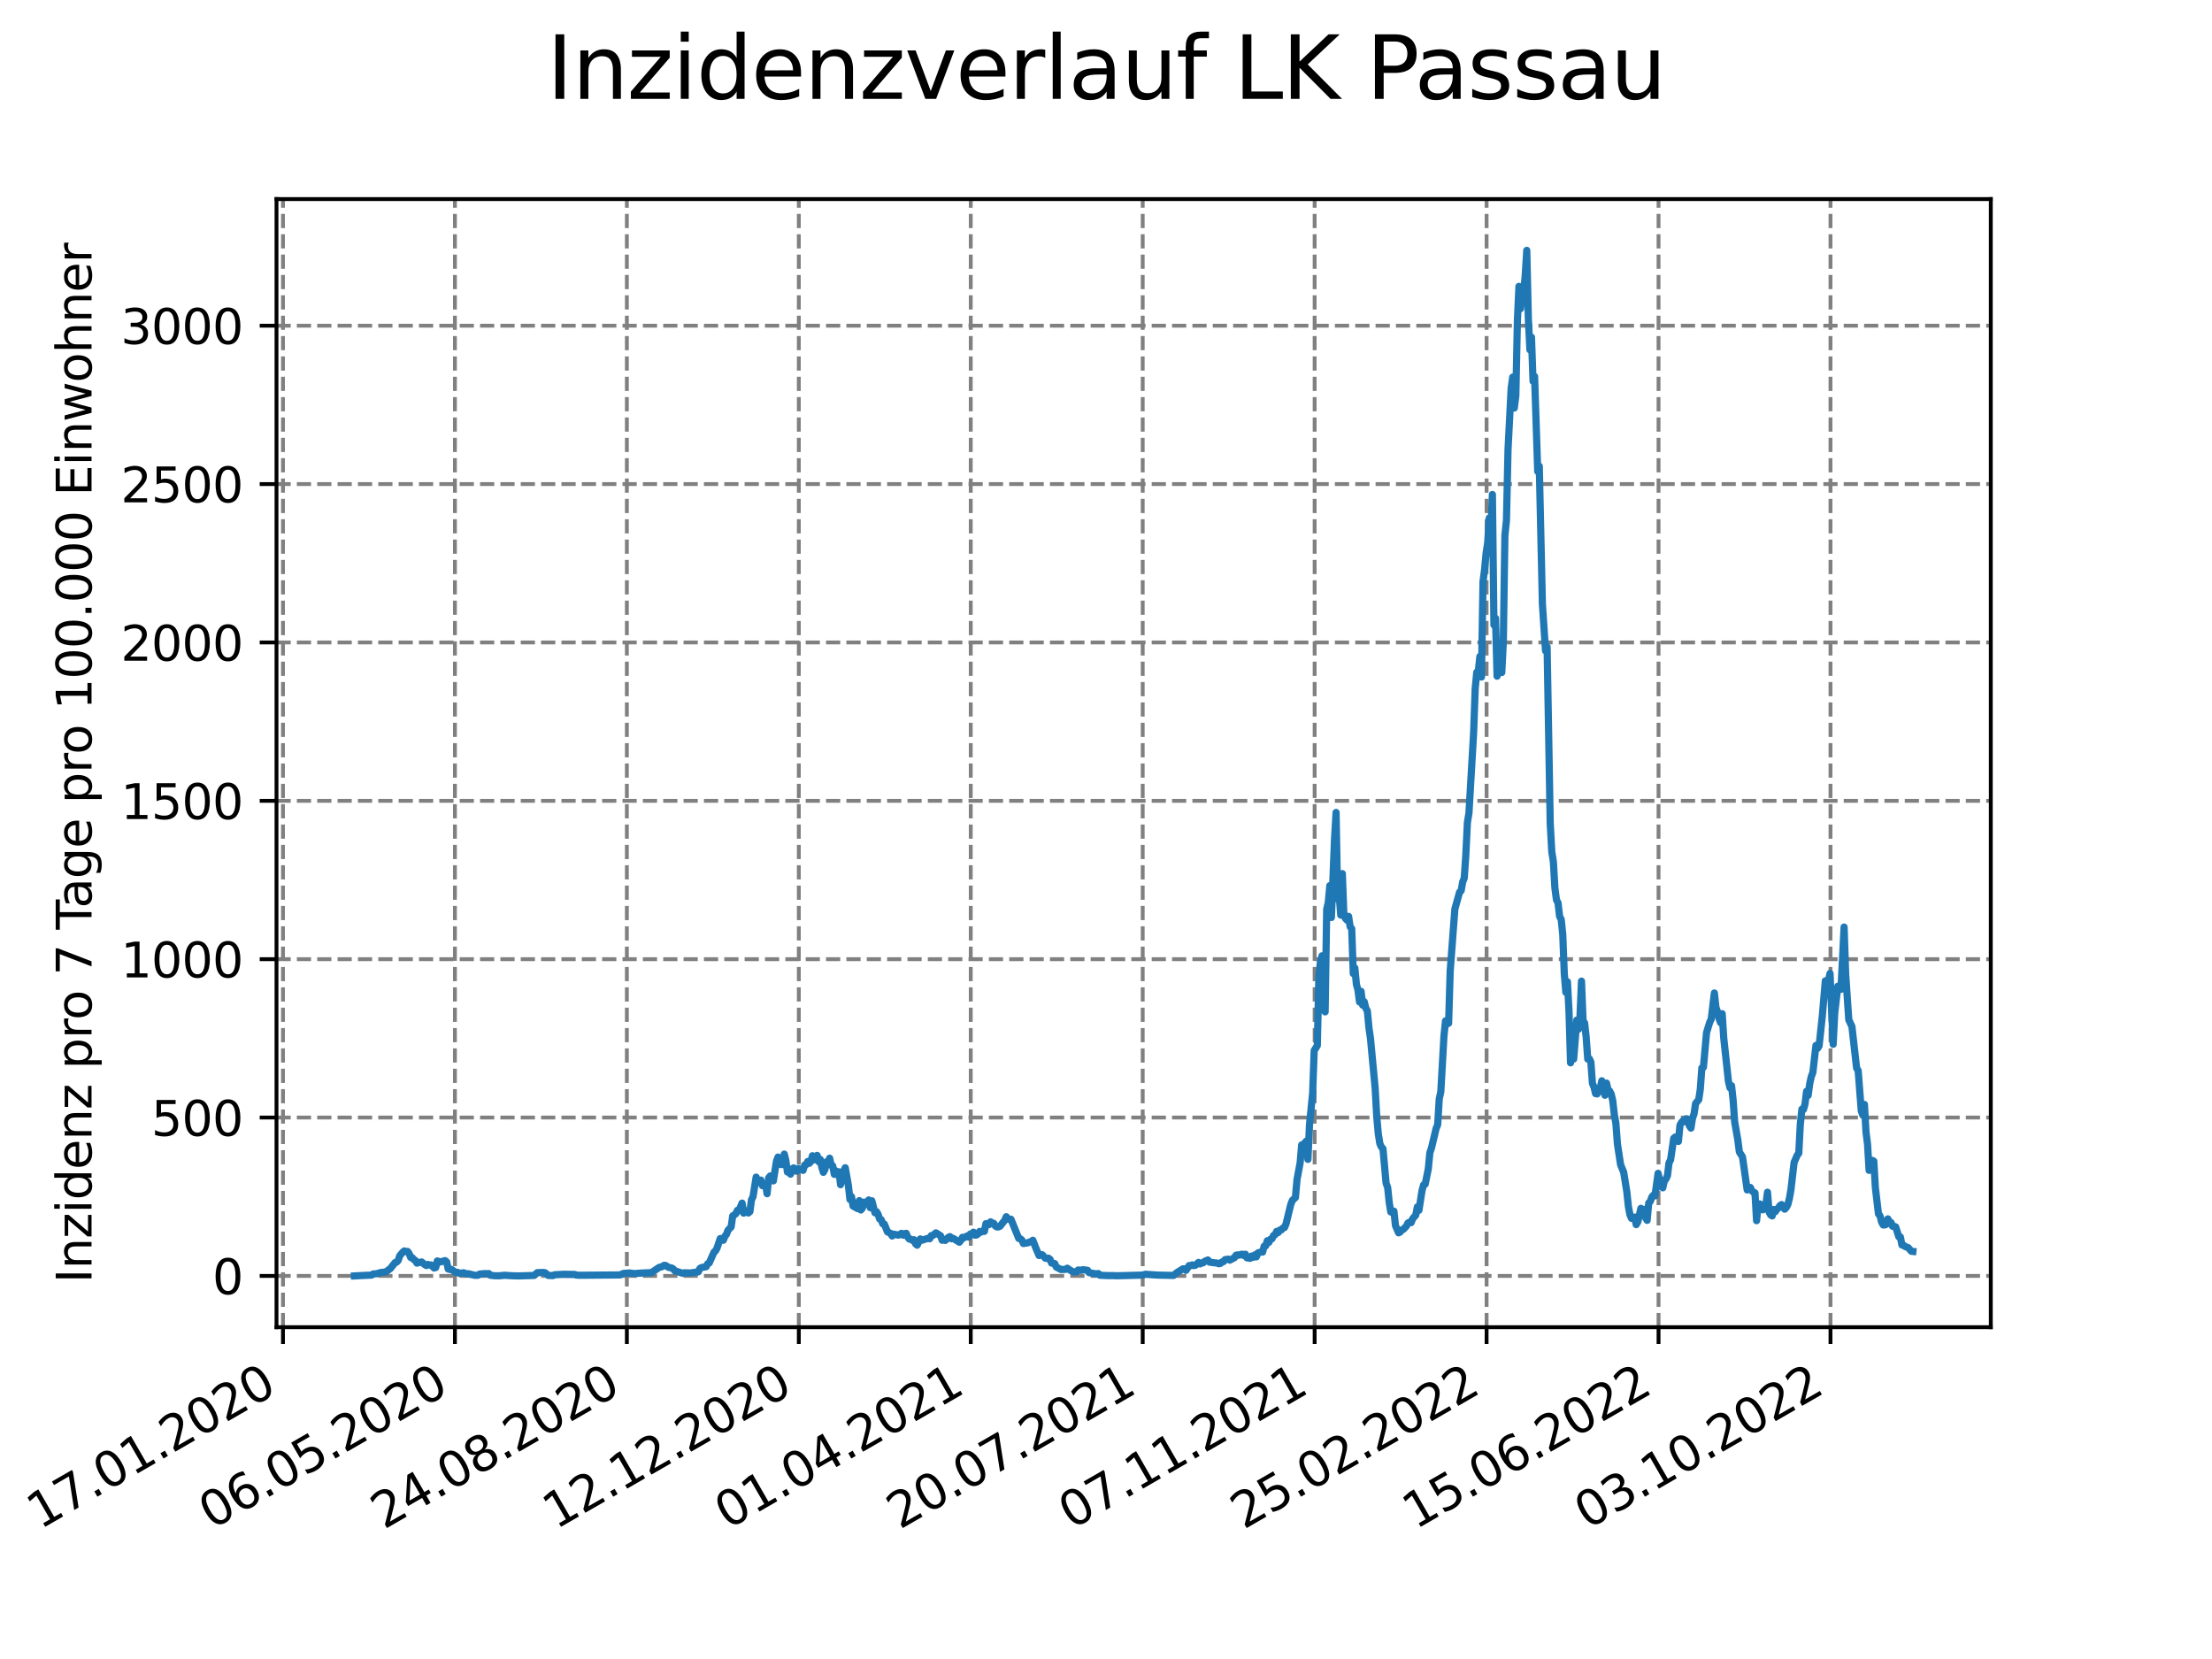 <?xml version="1.0" encoding="utf-8" standalone="no"?>
<!DOCTYPE svg PUBLIC "-//W3C//DTD SVG 1.1//EN"
  "http://www.w3.org/Graphics/SVG/1.1/DTD/svg11.dtd">
<svg xmlns:xlink="http://www.w3.org/1999/xlink" width="460.8pt" height="345.6pt" viewBox="0 0 460.8 345.6" xmlns="http://www.w3.org/2000/svg" version="1.1">
 <defs>
  <style type="text/css">*{stroke-linejoin: round; stroke-linecap: butt}</style>
 </defs>
 <g id="figure_1">
  <g id="patch_1">
   <path d="M 0 345.6 
L 460.8 345.6 
L 460.8 0 
L 0 0 
z
" style="fill: #ffffff"/>
  </g>
  <g id="axes_1">
   <g id="patch_2">
    <path d="M 57.6 276.48 
L 414.72 276.48 
L 414.72 41.472 
L 57.6 41.472 
z
" style="fill: #ffffff"/>
   </g>
   <g id="matplotlib.axis_1">
    <g id="xtick_1">
     <g id="line2d_1">
      <path d="M 58.949 276.48 
L 58.949 41.472 
" clip-path="url(#p914c4e63a1)" style="fill: none; stroke-dasharray: 2.96,1.28; stroke-dashoffset: 0; stroke: #808080; stroke-width: 0.8"/>
     </g>
     <g id="line2d_2">
      <defs>
       <path id="mdd24fb8ef5" d="M 0 0 
L 0 3.5 
" style="stroke: #000000; stroke-width: 0.8"/>
      </defs>
      <g>
       <use xlink:href="#mdd24fb8ef5" x="58.949" y="276.48" style="stroke: #000000; stroke-width: 0.8"/>
      </g>
     </g>
     <g id="text_1">
      <!-- 17.01.2020 -->
      <g transform="translate(8.323 318.689) rotate(-30) scale(0.1 -0.1)">
       <defs>
        <path id="DejaVuSans-31" d="M 794 531 
L 1825 531 
L 1825 4091 
L 703 3866 
L 703 4441 
L 1819 4666 
L 2450 4666 
L 2450 531 
L 3481 531 
L 3481 0 
L 794 0 
L 794 531 
z
" transform="scale(0.016)"/>
        <path id="DejaVuSans-37" d="M 525 4666 
L 3525 4666 
L 3525 4397 
L 1831 0 
L 1172 0 
L 2766 4134 
L 525 4134 
L 525 4666 
z
" transform="scale(0.016)"/>
        <path id="DejaVuSans-2e" d="M 684 794 
L 1344 794 
L 1344 0 
L 684 0 
L 684 794 
z
" transform="scale(0.016)"/>
        <path id="DejaVuSans-30" d="M 2034 4250 
Q 1547 4250 1301 3770 
Q 1056 3291 1056 2328 
Q 1056 1369 1301 889 
Q 1547 409 2034 409 
Q 2525 409 2770 889 
Q 3016 1369 3016 2328 
Q 3016 3291 2770 3770 
Q 2525 4250 2034 4250 
z
M 2034 4750 
Q 2819 4750 3233 4129 
Q 3647 3509 3647 2328 
Q 3647 1150 3233 529 
Q 2819 -91 2034 -91 
Q 1250 -91 836 529 
Q 422 1150 422 2328 
Q 422 3509 836 4129 
Q 1250 4750 2034 4750 
z
" transform="scale(0.016)"/>
        <path id="DejaVuSans-32" d="M 1228 531 
L 3431 531 
L 3431 0 
L 469 0 
L 469 531 
Q 828 903 1448 1529 
Q 2069 2156 2228 2338 
Q 2531 2678 2651 2914 
Q 2772 3150 2772 3378 
Q 2772 3750 2511 3984 
Q 2250 4219 1831 4219 
Q 1534 4219 1204 4116 
Q 875 4013 500 3803 
L 500 4441 
Q 881 4594 1212 4672 
Q 1544 4750 1819 4750 
Q 2544 4750 2975 4387 
Q 3406 4025 3406 3419 
Q 3406 3131 3298 2873 
Q 3191 2616 2906 2266 
Q 2828 2175 2409 1742 
Q 1991 1309 1228 531 
z
" transform="scale(0.016)"/>
       </defs>
       <use xlink:href="#DejaVuSans-31"/>
       <use xlink:href="#DejaVuSans-37" x="63.623"/>
       <use xlink:href="#DejaVuSans-2e" x="127.246"/>
       <use xlink:href="#DejaVuSans-30" x="159.033"/>
       <use xlink:href="#DejaVuSans-31" x="222.656"/>
       <use xlink:href="#DejaVuSans-2e" x="286.279"/>
       <use xlink:href="#DejaVuSans-32" x="318.066"/>
       <use xlink:href="#DejaVuSans-30" x="381.689"/>
       <use xlink:href="#DejaVuSans-32" x="445.312"/>
       <use xlink:href="#DejaVuSans-30" x="508.936"/>
      </g>
     </g>
    </g>
    <g id="xtick_2">
     <g id="line2d_3">
      <path d="M 94.768 276.48 
L 94.768 41.472 
" clip-path="url(#p914c4e63a1)" style="fill: none; stroke-dasharray: 2.96,1.28; stroke-dashoffset: 0; stroke: #808080; stroke-width: 0.8"/>
     </g>
     <g id="line2d_4">
      <g>
       <use xlink:href="#mdd24fb8ef5" x="94.768" y="276.48" style="stroke: #000000; stroke-width: 0.8"/>
      </g>
     </g>
     <g id="text_2">
      <!-- 06.05.2020 -->
      <g transform="translate(44.143 318.689) rotate(-30) scale(0.1 -0.1)">
       <defs>
        <path id="DejaVuSans-36" d="M 2113 2584 
Q 1688 2584 1439 2293 
Q 1191 2003 1191 1497 
Q 1191 994 1439 701 
Q 1688 409 2113 409 
Q 2538 409 2786 701 
Q 3034 994 3034 1497 
Q 3034 2003 2786 2293 
Q 2538 2584 2113 2584 
z
M 3366 4563 
L 3366 3988 
Q 3128 4100 2886 4159 
Q 2644 4219 2406 4219 
Q 1781 4219 1451 3797 
Q 1122 3375 1075 2522 
Q 1259 2794 1537 2939 
Q 1816 3084 2150 3084 
Q 2853 3084 3261 2657 
Q 3669 2231 3669 1497 
Q 3669 778 3244 343 
Q 2819 -91 2113 -91 
Q 1303 -91 875 529 
Q 447 1150 447 2328 
Q 447 3434 972 4092 
Q 1497 4750 2381 4750 
Q 2619 4750 2861 4703 
Q 3103 4656 3366 4563 
z
" transform="scale(0.016)"/>
        <path id="DejaVuSans-35" d="M 691 4666 
L 3169 4666 
L 3169 4134 
L 1269 4134 
L 1269 2991 
Q 1406 3038 1543 3061 
Q 1681 3084 1819 3084 
Q 2600 3084 3056 2656 
Q 3513 2228 3513 1497 
Q 3513 744 3044 326 
Q 2575 -91 1722 -91 
Q 1428 -91 1123 -41 
Q 819 9 494 109 
L 494 744 
Q 775 591 1075 516 
Q 1375 441 1709 441 
Q 2250 441 2565 725 
Q 2881 1009 2881 1497 
Q 2881 1984 2565 2268 
Q 2250 2553 1709 2553 
Q 1456 2553 1204 2497 
Q 953 2441 691 2322 
L 691 4666 
z
" transform="scale(0.016)"/>
       </defs>
       <use xlink:href="#DejaVuSans-30"/>
       <use xlink:href="#DejaVuSans-36" x="63.623"/>
       <use xlink:href="#DejaVuSans-2e" x="127.246"/>
       <use xlink:href="#DejaVuSans-30" x="159.033"/>
       <use xlink:href="#DejaVuSans-35" x="222.656"/>
       <use xlink:href="#DejaVuSans-2e" x="286.279"/>
       <use xlink:href="#DejaVuSans-32" x="318.066"/>
       <use xlink:href="#DejaVuSans-30" x="381.689"/>
       <use xlink:href="#DejaVuSans-32" x="445.312"/>
       <use xlink:href="#DejaVuSans-30" x="508.936"/>
      </g>
     </g>
    </g>
    <g id="xtick_3">
     <g id="line2d_5">
      <path d="M 130.588 276.48 
L 130.588 41.472 
" clip-path="url(#p914c4e63a1)" style="fill: none; stroke-dasharray: 2.96,1.28; stroke-dashoffset: 0; stroke: #808080; stroke-width: 0.8"/>
     </g>
     <g id="line2d_6">
      <g>
       <use xlink:href="#mdd24fb8ef5" x="130.588" y="276.48" style="stroke: #000000; stroke-width: 0.8"/>
      </g>
     </g>
     <g id="text_3">
      <!-- 24.08.2020 -->
      <g transform="translate(79.962 318.689) rotate(-30) scale(0.1 -0.1)">
       <defs>
        <path id="DejaVuSans-34" d="M 2419 4116 
L 825 1625 
L 2419 1625 
L 2419 4116 
z
M 2253 4666 
L 3047 4666 
L 3047 1625 
L 3713 1625 
L 3713 1100 
L 3047 1100 
L 3047 0 
L 2419 0 
L 2419 1100 
L 313 1100 
L 313 1709 
L 2253 4666 
z
" transform="scale(0.016)"/>
        <path id="DejaVuSans-38" d="M 2034 2216 
Q 1584 2216 1326 1975 
Q 1069 1734 1069 1313 
Q 1069 891 1326 650 
Q 1584 409 2034 409 
Q 2484 409 2743 651 
Q 3003 894 3003 1313 
Q 3003 1734 2745 1975 
Q 2488 2216 2034 2216 
z
M 1403 2484 
Q 997 2584 770 2862 
Q 544 3141 544 3541 
Q 544 4100 942 4425 
Q 1341 4750 2034 4750 
Q 2731 4750 3128 4425 
Q 3525 4100 3525 3541 
Q 3525 3141 3298 2862 
Q 3072 2584 2669 2484 
Q 3125 2378 3379 2068 
Q 3634 1759 3634 1313 
Q 3634 634 3220 271 
Q 2806 -91 2034 -91 
Q 1263 -91 848 271 
Q 434 634 434 1313 
Q 434 1759 690 2068 
Q 947 2378 1403 2484 
z
M 1172 3481 
Q 1172 3119 1398 2916 
Q 1625 2713 2034 2713 
Q 2441 2713 2670 2916 
Q 2900 3119 2900 3481 
Q 2900 3844 2670 4047 
Q 2441 4250 2034 4250 
Q 1625 4250 1398 4047 
Q 1172 3844 1172 3481 
z
" transform="scale(0.016)"/>
       </defs>
       <use xlink:href="#DejaVuSans-32"/>
       <use xlink:href="#DejaVuSans-34" x="63.623"/>
       <use xlink:href="#DejaVuSans-2e" x="127.246"/>
       <use xlink:href="#DejaVuSans-30" x="159.033"/>
       <use xlink:href="#DejaVuSans-38" x="222.656"/>
       <use xlink:href="#DejaVuSans-2e" x="286.279"/>
       <use xlink:href="#DejaVuSans-32" x="318.066"/>
       <use xlink:href="#DejaVuSans-30" x="381.689"/>
       <use xlink:href="#DejaVuSans-32" x="445.312"/>
       <use xlink:href="#DejaVuSans-30" x="508.936"/>
      </g>
     </g>
    </g>
    <g id="xtick_4">
     <g id="line2d_7">
      <path d="M 166.407 276.48 
L 166.407 41.472 
" clip-path="url(#p914c4e63a1)" style="fill: none; stroke-dasharray: 2.96,1.28; stroke-dashoffset: 0; stroke: #808080; stroke-width: 0.8"/>
     </g>
     <g id="line2d_8">
      <g>
       <use xlink:href="#mdd24fb8ef5" x="166.407" y="276.48" style="stroke: #000000; stroke-width: 0.8"/>
      </g>
     </g>
     <g id="text_4">
      <!-- 12.12.2020 -->
      <g transform="translate(115.782 318.689) rotate(-30) scale(0.1 -0.1)">
       <use xlink:href="#DejaVuSans-31"/>
       <use xlink:href="#DejaVuSans-32" x="63.623"/>
       <use xlink:href="#DejaVuSans-2e" x="127.246"/>
       <use xlink:href="#DejaVuSans-31" x="159.033"/>
       <use xlink:href="#DejaVuSans-32" x="222.656"/>
       <use xlink:href="#DejaVuSans-2e" x="286.279"/>
       <use xlink:href="#DejaVuSans-32" x="318.066"/>
       <use xlink:href="#DejaVuSans-30" x="381.689"/>
       <use xlink:href="#DejaVuSans-32" x="445.312"/>
       <use xlink:href="#DejaVuSans-30" x="508.936"/>
      </g>
     </g>
    </g>
    <g id="xtick_5">
     <g id="line2d_9">
      <path d="M 202.226 276.48 
L 202.226 41.472 
" clip-path="url(#p914c4e63a1)" style="fill: none; stroke-dasharray: 2.96,1.28; stroke-dashoffset: 0; stroke: #808080; stroke-width: 0.8"/>
     </g>
     <g id="line2d_10">
      <g>
       <use xlink:href="#mdd24fb8ef5" x="202.226" y="276.48" style="stroke: #000000; stroke-width: 0.8"/>
      </g>
     </g>
     <g id="text_5">
      <!-- 01.04.2021 -->
      <g transform="translate(151.601 318.689) rotate(-30) scale(0.1 -0.1)">
       <use xlink:href="#DejaVuSans-30"/>
       <use xlink:href="#DejaVuSans-31" x="63.623"/>
       <use xlink:href="#DejaVuSans-2e" x="127.246"/>
       <use xlink:href="#DejaVuSans-30" x="159.033"/>
       <use xlink:href="#DejaVuSans-34" x="222.656"/>
       <use xlink:href="#DejaVuSans-2e" x="286.279"/>
       <use xlink:href="#DejaVuSans-32" x="318.066"/>
       <use xlink:href="#DejaVuSans-30" x="381.689"/>
       <use xlink:href="#DejaVuSans-32" x="445.312"/>
       <use xlink:href="#DejaVuSans-31" x="508.936"/>
      </g>
     </g>
    </g>
    <g id="xtick_6">
     <g id="line2d_11">
      <path d="M 238.046 276.48 
L 238.046 41.472 
" clip-path="url(#p914c4e63a1)" style="fill: none; stroke-dasharray: 2.96,1.28; stroke-dashoffset: 0; stroke: #808080; stroke-width: 0.8"/>
     </g>
     <g id="line2d_12">
      <g>
       <use xlink:href="#mdd24fb8ef5" x="238.046" y="276.48" style="stroke: #000000; stroke-width: 0.8"/>
      </g>
     </g>
     <g id="text_6">
      <!-- 20.07.2021 -->
      <g transform="translate(187.421 318.689) rotate(-30) scale(0.1 -0.1)">
       <use xlink:href="#DejaVuSans-32"/>
       <use xlink:href="#DejaVuSans-30" x="63.623"/>
       <use xlink:href="#DejaVuSans-2e" x="127.246"/>
       <use xlink:href="#DejaVuSans-30" x="159.033"/>
       <use xlink:href="#DejaVuSans-37" x="222.656"/>
       <use xlink:href="#DejaVuSans-2e" x="286.279"/>
       <use xlink:href="#DejaVuSans-32" x="318.066"/>
       <use xlink:href="#DejaVuSans-30" x="381.689"/>
       <use xlink:href="#DejaVuSans-32" x="445.312"/>
       <use xlink:href="#DejaVuSans-31" x="508.936"/>
      </g>
     </g>
    </g>
    <g id="xtick_7">
     <g id="line2d_13">
      <path d="M 273.865 276.48 
L 273.865 41.472 
" clip-path="url(#p914c4e63a1)" style="fill: none; stroke-dasharray: 2.96,1.28; stroke-dashoffset: 0; stroke: #808080; stroke-width: 0.8"/>
     </g>
     <g id="line2d_14">
      <g>
       <use xlink:href="#mdd24fb8ef5" x="273.865" y="276.48" style="stroke: #000000; stroke-width: 0.8"/>
      </g>
     </g>
     <g id="text_7">
      <!-- 07.11.2021 -->
      <g transform="translate(223.24 318.689) rotate(-30) scale(0.1 -0.1)">
       <use xlink:href="#DejaVuSans-30"/>
       <use xlink:href="#DejaVuSans-37" x="63.623"/>
       <use xlink:href="#DejaVuSans-2e" x="127.246"/>
       <use xlink:href="#DejaVuSans-31" x="159.033"/>
       <use xlink:href="#DejaVuSans-31" x="222.656"/>
       <use xlink:href="#DejaVuSans-2e" x="286.279"/>
       <use xlink:href="#DejaVuSans-32" x="318.066"/>
       <use xlink:href="#DejaVuSans-30" x="381.689"/>
       <use xlink:href="#DejaVuSans-32" x="445.312"/>
       <use xlink:href="#DejaVuSans-31" x="508.936"/>
      </g>
     </g>
    </g>
    <g id="xtick_8">
     <g id="line2d_15">
      <path d="M 309.685 276.48 
L 309.685 41.472 
" clip-path="url(#p914c4e63a1)" style="fill: none; stroke-dasharray: 2.96,1.28; stroke-dashoffset: 0; stroke: #808080; stroke-width: 0.8"/>
     </g>
     <g id="line2d_16">
      <g>
       <use xlink:href="#mdd24fb8ef5" x="309.685" y="276.48" style="stroke: #000000; stroke-width: 0.8"/>
      </g>
     </g>
     <g id="text_8">
      <!-- 25.02.2022 -->
      <g transform="translate(259.06 318.689) rotate(-30) scale(0.1 -0.1)">
       <use xlink:href="#DejaVuSans-32"/>
       <use xlink:href="#DejaVuSans-35" x="63.623"/>
       <use xlink:href="#DejaVuSans-2e" x="127.246"/>
       <use xlink:href="#DejaVuSans-30" x="159.033"/>
       <use xlink:href="#DejaVuSans-32" x="222.656"/>
       <use xlink:href="#DejaVuSans-2e" x="286.279"/>
       <use xlink:href="#DejaVuSans-32" x="318.066"/>
       <use xlink:href="#DejaVuSans-30" x="381.689"/>
       <use xlink:href="#DejaVuSans-32" x="445.312"/>
       <use xlink:href="#DejaVuSans-32" x="508.936"/>
      </g>
     </g>
    </g>
    <g id="xtick_9">
     <g id="line2d_17">
      <path d="M 345.504 276.48 
L 345.504 41.472 
" clip-path="url(#p914c4e63a1)" style="fill: none; stroke-dasharray: 2.96,1.28; stroke-dashoffset: 0; stroke: #808080; stroke-width: 0.8"/>
     </g>
     <g id="line2d_18">
      <g>
       <use xlink:href="#mdd24fb8ef5" x="345.504" y="276.48" style="stroke: #000000; stroke-width: 0.8"/>
      </g>
     </g>
     <g id="text_9">
      <!-- 15.06.2022 -->
      <g transform="translate(294.879 318.689) rotate(-30) scale(0.1 -0.1)">
       <use xlink:href="#DejaVuSans-31"/>
       <use xlink:href="#DejaVuSans-35" x="63.623"/>
       <use xlink:href="#DejaVuSans-2e" x="127.246"/>
       <use xlink:href="#DejaVuSans-30" x="159.033"/>
       <use xlink:href="#DejaVuSans-36" x="222.656"/>
       <use xlink:href="#DejaVuSans-2e" x="286.279"/>
       <use xlink:href="#DejaVuSans-32" x="318.066"/>
       <use xlink:href="#DejaVuSans-30" x="381.689"/>
       <use xlink:href="#DejaVuSans-32" x="445.312"/>
       <use xlink:href="#DejaVuSans-32" x="508.936"/>
      </g>
     </g>
    </g>
    <g id="xtick_10">
     <g id="line2d_19">
      <path d="M 381.324 276.48 
L 381.324 41.472 
" clip-path="url(#p914c4e63a1)" style="fill: none; stroke-dasharray: 2.96,1.28; stroke-dashoffset: 0; stroke: #808080; stroke-width: 0.8"/>
     </g>
     <g id="line2d_20">
      <g>
       <use xlink:href="#mdd24fb8ef5" x="381.324" y="276.48" style="stroke: #000000; stroke-width: 0.8"/>
      </g>
     </g>
     <g id="text_10">
      <!-- 03.10.2022 -->
      <g transform="translate(330.699 318.689) rotate(-30) scale(0.1 -0.1)">
       <defs>
        <path id="DejaVuSans-33" d="M 2597 2516 
Q 3050 2419 3304 2112 
Q 3559 1806 3559 1356 
Q 3559 666 3084 287 
Q 2609 -91 1734 -91 
Q 1441 -91 1130 -33 
Q 819 25 488 141 
L 488 750 
Q 750 597 1062 519 
Q 1375 441 1716 441 
Q 2309 441 2620 675 
Q 2931 909 2931 1356 
Q 2931 1769 2642 2001 
Q 2353 2234 1838 2234 
L 1294 2234 
L 1294 2753 
L 1863 2753 
Q 2328 2753 2575 2939 
Q 2822 3125 2822 3475 
Q 2822 3834 2567 4026 
Q 2313 4219 1838 4219 
Q 1578 4219 1281 4162 
Q 984 4106 628 3988 
L 628 4550 
Q 988 4650 1302 4700 
Q 1616 4750 1894 4750 
Q 2613 4750 3031 4423 
Q 3450 4097 3450 3541 
Q 3450 3153 3228 2886 
Q 3006 2619 2597 2516 
z
" transform="scale(0.016)"/>
       </defs>
       <use xlink:href="#DejaVuSans-30"/>
       <use xlink:href="#DejaVuSans-33" x="63.623"/>
       <use xlink:href="#DejaVuSans-2e" x="127.246"/>
       <use xlink:href="#DejaVuSans-31" x="159.033"/>
       <use xlink:href="#DejaVuSans-30" x="222.656"/>
       <use xlink:href="#DejaVuSans-2e" x="286.279"/>
       <use xlink:href="#DejaVuSans-32" x="318.066"/>
       <use xlink:href="#DejaVuSans-30" x="381.689"/>
       <use xlink:href="#DejaVuSans-32" x="445.312"/>
       <use xlink:href="#DejaVuSans-32" x="508.936"/>
      </g>
     </g>
    </g>
   </g>
   <g id="matplotlib.axis_2">
    <g id="ytick_1">
     <g id="line2d_21">
      <path d="M 57.6 265.798 
L 414.72 265.798 
" clip-path="url(#p914c4e63a1)" style="fill: none; stroke-dasharray: 2.96,1.28; stroke-dashoffset: 0; stroke: #808080; stroke-width: 0.8"/>
     </g>
     <g id="line2d_22">
      <defs>
       <path id="m33345cee86" d="M 0 0 
L -3.5 0 
" style="stroke: #000000; stroke-width: 0.8"/>
      </defs>
      <g>
       <use xlink:href="#m33345cee86" x="57.6" y="265.798" style="stroke: #000000; stroke-width: 0.8"/>
      </g>
     </g>
     <g id="text_11">
      <!-- 0 -->
      <g transform="translate(44.237 269.597) scale(0.1 -0.1)">
       <use xlink:href="#DejaVuSans-30"/>
      </g>
     </g>
    </g>
    <g id="ytick_2">
     <g id="line2d_23">
      <path d="M 57.6 232.807 
L 414.72 232.807 
" clip-path="url(#p914c4e63a1)" style="fill: none; stroke-dasharray: 2.96,1.28; stroke-dashoffset: 0; stroke: #808080; stroke-width: 0.8"/>
     </g>
     <g id="line2d_24">
      <g>
       <use xlink:href="#m33345cee86" x="57.6" y="232.807" style="stroke: #000000; stroke-width: 0.8"/>
      </g>
     </g>
     <g id="text_12">
      <!-- 500 -->
      <g transform="translate(31.512 236.606) scale(0.1 -0.1)">
       <use xlink:href="#DejaVuSans-35"/>
       <use xlink:href="#DejaVuSans-30" x="63.623"/>
       <use xlink:href="#DejaVuSans-30" x="127.246"/>
      </g>
     </g>
    </g>
    <g id="ytick_3">
     <g id="line2d_25">
      <path d="M 57.6 199.816 
L 414.72 199.816 
" clip-path="url(#p914c4e63a1)" style="fill: none; stroke-dasharray: 2.96,1.28; stroke-dashoffset: 0; stroke: #808080; stroke-width: 0.8"/>
     </g>
     <g id="line2d_26">
      <g>
       <use xlink:href="#m33345cee86" x="57.6" y="199.816" style="stroke: #000000; stroke-width: 0.8"/>
      </g>
     </g>
     <g id="text_13">
      <!-- 1000 -->
      <g transform="translate(25.15 203.615) scale(0.1 -0.1)">
       <use xlink:href="#DejaVuSans-31"/>
       <use xlink:href="#DejaVuSans-30" x="63.623"/>
       <use xlink:href="#DejaVuSans-30" x="127.246"/>
       <use xlink:href="#DejaVuSans-30" x="190.869"/>
      </g>
     </g>
    </g>
    <g id="ytick_4">
     <g id="line2d_27">
      <path d="M 57.6 166.824 
L 414.72 166.824 
" clip-path="url(#p914c4e63a1)" style="fill: none; stroke-dasharray: 2.96,1.28; stroke-dashoffset: 0; stroke: #808080; stroke-width: 0.8"/>
     </g>
     <g id="line2d_28">
      <g>
       <use xlink:href="#m33345cee86" x="57.6" y="166.824" style="stroke: #000000; stroke-width: 0.8"/>
      </g>
     </g>
     <g id="text_14">
      <!-- 1500 -->
      <g transform="translate(25.15 170.624) scale(0.1 -0.1)">
       <use xlink:href="#DejaVuSans-31"/>
       <use xlink:href="#DejaVuSans-35" x="63.623"/>
       <use xlink:href="#DejaVuSans-30" x="127.246"/>
       <use xlink:href="#DejaVuSans-30" x="190.869"/>
      </g>
     </g>
    </g>
    <g id="ytick_5">
     <g id="line2d_29">
      <path d="M 57.6 133.833 
L 414.72 133.833 
" clip-path="url(#p914c4e63a1)" style="fill: none; stroke-dasharray: 2.96,1.28; stroke-dashoffset: 0; stroke: #808080; stroke-width: 0.8"/>
     </g>
     <g id="line2d_30">
      <g>
       <use xlink:href="#m33345cee86" x="57.6" y="133.833" style="stroke: #000000; stroke-width: 0.8"/>
      </g>
     </g>
     <g id="text_15">
      <!-- 2000 -->
      <g transform="translate(25.15 137.633) scale(0.1 -0.1)">
       <use xlink:href="#DejaVuSans-32"/>
       <use xlink:href="#DejaVuSans-30" x="63.623"/>
       <use xlink:href="#DejaVuSans-30" x="127.246"/>
       <use xlink:href="#DejaVuSans-30" x="190.869"/>
      </g>
     </g>
    </g>
    <g id="ytick_6">
     <g id="line2d_31">
      <path d="M 57.6 100.842 
L 414.72 100.842 
" clip-path="url(#p914c4e63a1)" style="fill: none; stroke-dasharray: 2.96,1.28; stroke-dashoffset: 0; stroke: #808080; stroke-width: 0.8"/>
     </g>
     <g id="line2d_32">
      <g>
       <use xlink:href="#m33345cee86" x="57.6" y="100.842" style="stroke: #000000; stroke-width: 0.8"/>
      </g>
     </g>
     <g id="text_16">
      <!-- 2500 -->
      <g transform="translate(25.15 104.641) scale(0.1 -0.1)">
       <use xlink:href="#DejaVuSans-32"/>
       <use xlink:href="#DejaVuSans-35" x="63.623"/>
       <use xlink:href="#DejaVuSans-30" x="127.246"/>
       <use xlink:href="#DejaVuSans-30" x="190.869"/>
      </g>
     </g>
    </g>
    <g id="ytick_7">
     <g id="line2d_33">
      <path d="M 57.6 67.851 
L 414.72 67.851 
" clip-path="url(#p914c4e63a1)" style="fill: none; stroke-dasharray: 2.96,1.28; stroke-dashoffset: 0; stroke: #808080; stroke-width: 0.8"/>
     </g>
     <g id="line2d_34">
      <g>
       <use xlink:href="#m33345cee86" x="57.6" y="67.851" style="stroke: #000000; stroke-width: 0.8"/>
      </g>
     </g>
     <g id="text_17">
      <!-- 3000 -->
      <g transform="translate(25.15 71.65) scale(0.1 -0.1)">
       <use xlink:href="#DejaVuSans-33"/>
       <use xlink:href="#DejaVuSans-30" x="63.623"/>
       <use xlink:href="#DejaVuSans-30" x="127.246"/>
       <use xlink:href="#DejaVuSans-30" x="190.869"/>
      </g>
     </g>
    </g>
    <g id="text_18">
     <!-- Inzidenz pro 7 Tage pro 100.000 Einwohner -->
     <g transform="translate(19.07 267.301) rotate(-90) scale(0.1 -0.1)">
      <defs>
       <path id="DejaVuSans-49" d="M 628 4666 
L 1259 4666 
L 1259 0 
L 628 0 
L 628 4666 
z
" transform="scale(0.016)"/>
       <path id="DejaVuSans-6e" d="M 3513 2113 
L 3513 0 
L 2938 0 
L 2938 2094 
Q 2938 2591 2744 2837 
Q 2550 3084 2163 3084 
Q 1697 3084 1428 2787 
Q 1159 2491 1159 1978 
L 1159 0 
L 581 0 
L 581 3500 
L 1159 3500 
L 1159 2956 
Q 1366 3272 1645 3428 
Q 1925 3584 2291 3584 
Q 2894 3584 3203 3211 
Q 3513 2838 3513 2113 
z
" transform="scale(0.016)"/>
       <path id="DejaVuSans-7a" d="M 353 3500 
L 3084 3500 
L 3084 2975 
L 922 459 
L 3084 459 
L 3084 0 
L 275 0 
L 275 525 
L 2438 3041 
L 353 3041 
L 353 3500 
z
" transform="scale(0.016)"/>
       <path id="DejaVuSans-69" d="M 603 3500 
L 1178 3500 
L 1178 0 
L 603 0 
L 603 3500 
z
M 603 4863 
L 1178 4863 
L 1178 4134 
L 603 4134 
L 603 4863 
z
" transform="scale(0.016)"/>
       <path id="DejaVuSans-64" d="M 2906 2969 
L 2906 4863 
L 3481 4863 
L 3481 0 
L 2906 0 
L 2906 525 
Q 2725 213 2448 61 
Q 2172 -91 1784 -91 
Q 1150 -91 751 415 
Q 353 922 353 1747 
Q 353 2572 751 3078 
Q 1150 3584 1784 3584 
Q 2172 3584 2448 3432 
Q 2725 3281 2906 2969 
z
M 947 1747 
Q 947 1113 1208 752 
Q 1469 391 1925 391 
Q 2381 391 2643 752 
Q 2906 1113 2906 1747 
Q 2906 2381 2643 2742 
Q 2381 3103 1925 3103 
Q 1469 3103 1208 2742 
Q 947 2381 947 1747 
z
" transform="scale(0.016)"/>
       <path id="DejaVuSans-65" d="M 3597 1894 
L 3597 1613 
L 953 1613 
Q 991 1019 1311 708 
Q 1631 397 2203 397 
Q 2534 397 2845 478 
Q 3156 559 3463 722 
L 3463 178 
Q 3153 47 2828 -22 
Q 2503 -91 2169 -91 
Q 1331 -91 842 396 
Q 353 884 353 1716 
Q 353 2575 817 3079 
Q 1281 3584 2069 3584 
Q 2775 3584 3186 3129 
Q 3597 2675 3597 1894 
z
M 3022 2063 
Q 3016 2534 2758 2815 
Q 2500 3097 2075 3097 
Q 1594 3097 1305 2825 
Q 1016 2553 972 2059 
L 3022 2063 
z
" transform="scale(0.016)"/>
       <path id="DejaVuSans-20" transform="scale(0.016)"/>
       <path id="DejaVuSans-70" d="M 1159 525 
L 1159 -1331 
L 581 -1331 
L 581 3500 
L 1159 3500 
L 1159 2969 
Q 1341 3281 1617 3432 
Q 1894 3584 2278 3584 
Q 2916 3584 3314 3078 
Q 3713 2572 3713 1747 
Q 3713 922 3314 415 
Q 2916 -91 2278 -91 
Q 1894 -91 1617 61 
Q 1341 213 1159 525 
z
M 3116 1747 
Q 3116 2381 2855 2742 
Q 2594 3103 2138 3103 
Q 1681 3103 1420 2742 
Q 1159 2381 1159 1747 
Q 1159 1113 1420 752 
Q 1681 391 2138 391 
Q 2594 391 2855 752 
Q 3116 1113 3116 1747 
z
" transform="scale(0.016)"/>
       <path id="DejaVuSans-72" d="M 2631 2963 
Q 2534 3019 2420 3045 
Q 2306 3072 2169 3072 
Q 1681 3072 1420 2755 
Q 1159 2438 1159 1844 
L 1159 0 
L 581 0 
L 581 3500 
L 1159 3500 
L 1159 2956 
Q 1341 3275 1631 3429 
Q 1922 3584 2338 3584 
Q 2397 3584 2469 3576 
Q 2541 3569 2628 3553 
L 2631 2963 
z
" transform="scale(0.016)"/>
       <path id="DejaVuSans-6f" d="M 1959 3097 
Q 1497 3097 1228 2736 
Q 959 2375 959 1747 
Q 959 1119 1226 758 
Q 1494 397 1959 397 
Q 2419 397 2687 759 
Q 2956 1122 2956 1747 
Q 2956 2369 2687 2733 
Q 2419 3097 1959 3097 
z
M 1959 3584 
Q 2709 3584 3137 3096 
Q 3566 2609 3566 1747 
Q 3566 888 3137 398 
Q 2709 -91 1959 -91 
Q 1206 -91 779 398 
Q 353 888 353 1747 
Q 353 2609 779 3096 
Q 1206 3584 1959 3584 
z
" transform="scale(0.016)"/>
       <path id="DejaVuSans-54" d="M -19 4666 
L 3928 4666 
L 3928 4134 
L 2272 4134 
L 2272 0 
L 1638 0 
L 1638 4134 
L -19 4134 
L -19 4666 
z
" transform="scale(0.016)"/>
       <path id="DejaVuSans-61" d="M 2194 1759 
Q 1497 1759 1228 1600 
Q 959 1441 959 1056 
Q 959 750 1161 570 
Q 1363 391 1709 391 
Q 2188 391 2477 730 
Q 2766 1069 2766 1631 
L 2766 1759 
L 2194 1759 
z
M 3341 1997 
L 3341 0 
L 2766 0 
L 2766 531 
Q 2569 213 2275 61 
Q 1981 -91 1556 -91 
Q 1019 -91 701 211 
Q 384 513 384 1019 
Q 384 1609 779 1909 
Q 1175 2209 1959 2209 
L 2766 2209 
L 2766 2266 
Q 2766 2663 2505 2880 
Q 2244 3097 1772 3097 
Q 1472 3097 1187 3025 
Q 903 2953 641 2809 
L 641 3341 
Q 956 3463 1253 3523 
Q 1550 3584 1831 3584 
Q 2591 3584 2966 3190 
Q 3341 2797 3341 1997 
z
" transform="scale(0.016)"/>
       <path id="DejaVuSans-67" d="M 2906 1791 
Q 2906 2416 2648 2759 
Q 2391 3103 1925 3103 
Q 1463 3103 1205 2759 
Q 947 2416 947 1791 
Q 947 1169 1205 825 
Q 1463 481 1925 481 
Q 2391 481 2648 825 
Q 2906 1169 2906 1791 
z
M 3481 434 
Q 3481 -459 3084 -895 
Q 2688 -1331 1869 -1331 
Q 1566 -1331 1297 -1286 
Q 1028 -1241 775 -1147 
L 775 -588 
Q 1028 -725 1275 -790 
Q 1522 -856 1778 -856 
Q 2344 -856 2625 -561 
Q 2906 -266 2906 331 
L 2906 616 
Q 2728 306 2450 153 
Q 2172 0 1784 0 
Q 1141 0 747 490 
Q 353 981 353 1791 
Q 353 2603 747 3093 
Q 1141 3584 1784 3584 
Q 2172 3584 2450 3431 
Q 2728 3278 2906 2969 
L 2906 3500 
L 3481 3500 
L 3481 434 
z
" transform="scale(0.016)"/>
       <path id="DejaVuSans-45" d="M 628 4666 
L 3578 4666 
L 3578 4134 
L 1259 4134 
L 1259 2753 
L 3481 2753 
L 3481 2222 
L 1259 2222 
L 1259 531 
L 3634 531 
L 3634 0 
L 628 0 
L 628 4666 
z
" transform="scale(0.016)"/>
       <path id="DejaVuSans-77" d="M 269 3500 
L 844 3500 
L 1563 769 
L 2278 3500 
L 2956 3500 
L 3675 769 
L 4391 3500 
L 4966 3500 
L 4050 0 
L 3372 0 
L 2619 2869 
L 1863 0 
L 1184 0 
L 269 3500 
z
" transform="scale(0.016)"/>
       <path id="DejaVuSans-68" d="M 3513 2113 
L 3513 0 
L 2938 0 
L 2938 2094 
Q 2938 2591 2744 2837 
Q 2550 3084 2163 3084 
Q 1697 3084 1428 2787 
Q 1159 2491 1159 1978 
L 1159 0 
L 581 0 
L 581 4863 
L 1159 4863 
L 1159 2956 
Q 1366 3272 1645 3428 
Q 1925 3584 2291 3584 
Q 2894 3584 3203 3211 
Q 3513 2838 3513 2113 
z
" transform="scale(0.016)"/>
      </defs>
      <use xlink:href="#DejaVuSans-49"/>
      <use xlink:href="#DejaVuSans-6e" x="29.492"/>
      <use xlink:href="#DejaVuSans-7a" x="92.871"/>
      <use xlink:href="#DejaVuSans-69" x="145.361"/>
      <use xlink:href="#DejaVuSans-64" x="173.145"/>
      <use xlink:href="#DejaVuSans-65" x="236.621"/>
      <use xlink:href="#DejaVuSans-6e" x="298.145"/>
      <use xlink:href="#DejaVuSans-7a" x="361.523"/>
      <use xlink:href="#DejaVuSans-20" x="414.014"/>
      <use xlink:href="#DejaVuSans-70" x="445.801"/>
      <use xlink:href="#DejaVuSans-72" x="509.277"/>
      <use xlink:href="#DejaVuSans-6f" x="548.141"/>
      <use xlink:href="#DejaVuSans-20" x="609.322"/>
      <use xlink:href="#DejaVuSans-37" x="641.109"/>
      <use xlink:href="#DejaVuSans-20" x="704.732"/>
      <use xlink:href="#DejaVuSans-54" x="736.52"/>
      <use xlink:href="#DejaVuSans-61" x="781.104"/>
      <use xlink:href="#DejaVuSans-67" x="842.383"/>
      <use xlink:href="#DejaVuSans-65" x="905.859"/>
      <use xlink:href="#DejaVuSans-20" x="967.383"/>
      <use xlink:href="#DejaVuSans-70" x="999.17"/>
      <use xlink:href="#DejaVuSans-72" x="1062.646"/>
      <use xlink:href="#DejaVuSans-6f" x="1101.51"/>
      <use xlink:href="#DejaVuSans-20" x="1162.691"/>
      <use xlink:href="#DejaVuSans-31" x="1194.479"/>
      <use xlink:href="#DejaVuSans-30" x="1258.102"/>
      <use xlink:href="#DejaVuSans-30" x="1321.725"/>
      <use xlink:href="#DejaVuSans-2e" x="1385.348"/>
      <use xlink:href="#DejaVuSans-30" x="1417.135"/>
      <use xlink:href="#DejaVuSans-30" x="1480.758"/>
      <use xlink:href="#DejaVuSans-30" x="1544.381"/>
      <use xlink:href="#DejaVuSans-20" x="1608.004"/>
      <use xlink:href="#DejaVuSans-45" x="1639.791"/>
      <use xlink:href="#DejaVuSans-69" x="1702.975"/>
      <use xlink:href="#DejaVuSans-6e" x="1730.758"/>
      <use xlink:href="#DejaVuSans-77" x="1794.137"/>
      <use xlink:href="#DejaVuSans-6f" x="1875.924"/>
      <use xlink:href="#DejaVuSans-68" x="1937.105"/>
      <use xlink:href="#DejaVuSans-6e" x="2000.484"/>
      <use xlink:href="#DejaVuSans-65" x="2063.863"/>
      <use xlink:href="#DejaVuSans-72" x="2125.387"/>
     </g>
    </g>
   </g>
   <g id="line2d_35">
    <path d="M 73.833 265.798 
L 75.787 265.695 
L 77.415 265.627 
L 77.74 265.387 
L 78.392 265.353 
L 79.368 265.079 
L 80.345 264.976 
L 81.322 264.257 
L 82.299 263.024 
L 82.625 262.921 
L 82.95 262.578 
L 83.276 261.585 
L 83.927 260.832 
L 84.253 260.592 
L 84.579 260.729 
L 84.904 260.695 
L 85.23 261.14 
L 85.555 261.962 
L 85.881 261.996 
L 86.207 262.407 
L 86.532 262.578 
L 86.858 263.126 
L 87.835 262.887 
L 88.486 263.435 
L 88.812 263.64 
L 89.137 263.4 
L 89.463 263.537 
L 89.789 263.503 
L 90.44 264.154 
L 90.766 264.051 
L 91.091 262.681 
L 91.742 262.887 
L 92.719 262.613 
L 93.045 262.887 
L 93.371 264.359 
L 93.696 264.462 
L 94.022 264.428 
L 94.999 265.113 
L 95.324 265.044 
L 95.65 265.25 
L 96.627 265.147 
L 96.953 265.318 
L 97.604 265.353 
L 98.906 265.661 
L 99.558 265.661 
L 99.883 265.421 
L 100.86 265.318 
L 101.837 265.318 
L 102.163 265.661 
L 103.14 265.764 
L 104.116 265.764 
L 105.093 265.661 
L 106.722 265.764 
L 108.024 265.798 
L 111.28 265.695 
L 111.932 265.113 
L 113.234 265.079 
L 113.56 265.147 
L 114.211 265.695 
L 115.188 265.729 
L 115.514 265.558 
L 117.467 265.455 
L 119.747 265.49 
L 120.072 265.627 
L 120.724 265.661 
L 129.19 265.592 
L 129.841 265.284 
L 131.144 265.181 
L 132.121 265.318 
L 133.423 265.216 
L 134.075 265.181 
L 135.703 265.113 
L 137.331 264.017 
L 137.982 263.846 
L 138.308 263.606 
L 138.633 263.606 
L 139.285 264.017 
L 139.936 264.154 
L 140.262 264.359 
L 140.587 264.736 
L 142.215 265.25 
L 142.541 265.147 
L 143.843 265.181 
L 145.472 264.942 
L 145.797 264.257 
L 146.123 264.051 
L 147.1 263.88 
L 147.425 263.263 
L 147.751 263.092 
L 148.728 260.866 
L 149.054 260.592 
L 149.379 259.976 
L 150.03 258.023 
L 150.356 258.023 
L 150.682 258.366 
L 151.007 257.544 
L 151.333 257.133 
L 151.659 256.277 
L 152.31 255.592 
L 152.636 253.297 
L 153.287 252.852 
L 153.612 252.133 
L 153.938 252.167 
L 154.589 250.626 
L 154.915 252.715 
L 155.241 252.201 
L 155.892 252.681 
L 156.217 252.407 
L 156.543 249.941 
L 156.869 249.29 
L 157.52 245.214 
L 157.846 246.105 
L 158.171 246.276 
L 158.497 245.831 
L 158.823 246.995 
L 159.148 246.995 
L 159.474 246.584 
L 159.799 248.673 
L 160.125 245.386 
L 160.451 244.975 
L 160.776 245.249 
L 161.102 246.002 
L 161.753 241.892 
L 162.079 241.036 
L 162.404 242.2 
L 162.73 242.611 
L 163.056 242.577 
L 163.381 240.42 
L 163.707 241.755 
L 164.033 244.153 
L 164.358 243.947 
L 164.684 244.598 
L 165.01 243.502 
L 165.335 243.296 
L 165.661 243.913 
L 165.986 243.981 
L 166.312 243.399 
L 166.638 243.57 
L 166.963 243.57 
L 167.289 243.81 
L 167.615 242.714 
L 167.94 242.611 
L 168.266 241.961 
L 168.591 242.337 
L 168.917 241.961 
L 169.243 240.762 
L 169.568 241.618 
L 169.894 241.276 
L 170.22 240.693 
L 170.545 241.995 
L 170.871 241.515 
L 171.197 243.159 
L 171.522 244.221 
L 171.848 243.605 
L 172.173 242.029 
L 172.499 242.337 
L 172.825 241.276 
L 173.15 242.748 
L 173.476 242.885 
L 173.802 244.632 
L 174.127 243.913 
L 174.453 244.735 
L 174.778 244.118 
L 175.104 246.79 
L 175.755 243.947 
L 176.081 243.262 
L 176.732 246.927 
L 177.058 249.872 
L 177.384 249.29 
L 177.709 251.242 
L 178.686 251.79 
L 179.012 250.112 
L 179.337 252.064 
L 179.663 251.653 
L 179.989 250.42 
L 180.314 250.797 
L 180.64 250.831 
L 180.965 249.975 
L 181.291 251.585 
L 181.617 250.146 
L 182.268 252.646 
L 182.594 252.407 
L 182.919 252.955 
L 183.245 253.948 
L 183.571 254.085 
L 183.896 254.941 
L 184.222 255.009 
L 184.873 256.619 
L 185.524 256.927 
L 185.85 257.475 
L 186.176 257.099 
L 187.152 257.304 
L 187.804 256.927 
L 188.129 257.304 
L 188.455 256.996 
L 188.781 256.927 
L 189.106 257.715 
L 189.432 258.126 
L 189.758 258.16 
L 190.083 258.4 
L 190.409 258.263 
L 190.734 259.119 
L 191.06 259.393 
L 191.711 258.092 
L 192.037 258.366 
L 193.339 257.955 
L 193.665 258.058 
L 193.991 257.407 
L 194.316 257.373 
L 194.968 256.825 
L 195.945 257.441 
L 196.27 258.366 
L 196.596 258.195 
L 196.921 258.4 
L 197.573 257.749 
L 197.898 257.612 
L 198.224 258.058 
L 198.55 257.955 
L 199.852 258.777 
L 200.178 258.366 
L 200.503 257.749 
L 200.829 257.852 
L 201.48 257.475 
L 201.806 257.715 
L 202.132 257.064 
L 202.457 257.167 
L 202.783 256.688 
L 203.108 257.304 
L 203.434 257.27 
L 203.76 257.03 
L 204.085 256.516 
L 204.411 256.653 
L 204.737 256.448 
L 205.062 256.516 
L 205.388 254.907 
L 205.713 254.907 
L 206.039 255.112 
L 206.365 254.53 
L 206.69 254.804 
L 207.016 254.838 
L 207.342 255.386 
L 207.667 255.592 
L 207.993 255.592 
L 208.319 255.455 
L 209.295 254.222 
L 209.621 253.468 
L 209.947 253.845 
L 210.272 254.016 
L 210.598 253.982 
L 212.226 257.989 
L 212.552 258.058 
L 212.877 258.332 
L 213.203 259.051 
L 214.18 258.88 
L 214.506 258.708 
L 214.831 258.674 
L 215.157 258.366 
L 215.808 260.044 
L 216.459 261.551 
L 216.785 261.38 
L 217.111 261.38 
L 217.762 262.099 
L 218.087 262.167 
L 218.413 262.099 
L 218.739 262.339 
L 219.064 263.126 
L 219.716 263.229 
L 220.041 263.948 
L 221.018 264.462 
L 221.995 264.428 
L 222.321 264.188 
L 222.972 264.633 
L 223.623 264.976 
L 224.274 264.942 
L 224.6 264.565 
L 225.251 264.633 
L 225.577 264.496 
L 226.554 264.633 
L 226.88 265.113 
L 228.182 265.353 
L 228.833 265.318 
L 229.159 265.661 
L 230.787 265.729 
L 231.764 265.729 
L 232.741 265.764 
L 234.043 265.729 
L 237.951 265.627 
L 238.602 265.455 
L 241.207 265.627 
L 244.464 265.695 
L 245.115 265.147 
L 246.417 264.325 
L 246.743 264.325 
L 247.069 264.633 
L 247.72 263.64 
L 248.046 263.674 
L 248.371 263.503 
L 248.697 263.64 
L 249.022 263.572 
L 249.674 262.989 
L 249.999 263.298 
L 250.325 263.092 
L 250.651 263.058 
L 250.976 262.75 
L 251.627 262.476 
L 251.953 262.921 
L 252.93 263.058 
L 253.581 263.126 
L 253.907 263.263 
L 254.233 263.195 
L 254.558 262.887 
L 254.884 262.818 
L 255.209 262.407 
L 255.861 262.304 
L 256.186 262.51 
L 257.163 261.996 
L 257.489 261.482 
L 257.814 261.414 
L 258.14 261.482 
L 258.466 261.311 
L 258.791 261.277 
L 259.117 261.551 
L 259.443 261.277 
L 259.768 262.03 
L 260.42 262.133 
L 260.745 261.654 
L 261.071 261.928 
L 261.396 261.414 
L 261.722 261.825 
L 262.048 261.003 
L 262.699 260.798 
L 263.025 260.832 
L 263.35 259.599 
L 263.676 259.53 
L 264.001 258.469 
L 264.327 258.811 
L 264.653 258.16 
L 264.978 258.058 
L 265.304 257.373 
L 265.63 257.201 
L 265.955 256.516 
L 266.281 256.756 
L 266.607 256.242 
L 266.932 256.208 
L 267.258 255.831 
L 267.583 255.729 
L 267.909 254.941 
L 268.56 252.27 
L 268.886 250.934 
L 269.212 250.078 
L 269.863 249.461 
L 270.188 245.728 
L 270.84 242.235 
L 271.165 238.502 
L 271.491 238.433 
L 272.142 237.714 
L 272.468 241.515 
L 272.794 234.255 
L 273.445 227.747 
L 273.77 218.843 
L 274.422 217.815 
L 274.747 203.362 
L 275.073 200.348 
L 275.399 199.116 
L 275.724 203.499 
L 276.05 210.794 
L 276.375 189.423 
L 276.701 188.019 
L 277.027 184.491 
L 277.352 191.136 
L 278.004 174.833 
L 278.329 169.251 
L 278.655 187.3 
L 278.981 186.683 
L 279.306 190.622 
L 279.632 181.991 
L 279.957 190.69 
L 280.283 191.341 
L 280.609 191.684 
L 280.934 190.896 
L 281.26 193.053 
L 281.586 193.464 
L 281.911 202.814 
L 282.237 201.65 
L 282.562 205.041 
L 282.888 206.239 
L 283.214 208.739 
L 283.539 206.513 
L 283.865 209.39 
L 284.191 208.671 
L 284.516 210.007 
L 284.842 210.589 
L 285.168 214.048 
L 285.493 216.308 
L 286.47 226.686 
L 286.796 232.542 
L 287.121 236.173 
L 287.447 238.228 
L 287.773 238.947 
L 288.098 239.289 
L 288.749 246.482 
L 289.075 247.372 
L 289.401 250.523 
L 289.726 252.475 
L 290.052 252.578 
L 290.378 252.304 
L 290.703 255.318 
L 291.355 256.825 
L 291.68 256.653 
L 292.006 256.208 
L 292.331 256.105 
L 292.983 255.42 
L 293.308 254.77 
L 293.634 254.598 
L 293.96 254.701 
L 294.285 253.879 
L 294.936 253.126 
L 295.262 251.413 
L 295.588 252.133 
L 296.239 247.988 
L 296.565 246.824 
L 296.89 246.687 
L 297.542 243.502 
L 297.867 240.111 
L 298.193 239.187 
L 299.17 235.077 
L 299.495 234.289 
L 299.821 228.912 
L 300.147 227.439 
L 300.798 215.897 
L 301.123 212.678 
L 301.449 213.329 
L 301.775 213.158 
L 302.1 202.301 
L 303.077 189.355 
L 304.054 185.861 
L 304.38 185.553 
L 304.705 183.738 
L 305.031 182.916 
L 305.357 178.121 
L 305.682 171.374 
L 306.008 169.388 
L 306.985 152.606 
L 307.31 143.461 
L 307.636 140.036 
L 307.962 139.831 
L 308.287 136.749 
L 308.613 141.03 
L 308.939 121.165 
L 309.264 118.699 
L 309.59 115.172 
L 309.916 113.048 
L 310.241 107.911 
L 310.567 110.822 
L 310.892 103.014 
L 311.218 130.207 
L 311.544 128.803 
L 311.869 140.858 
L 312.195 136.372 
L 312.521 140.105 
L 312.846 140.105 
L 313.172 133.7 
L 313.497 111.541 
L 313.823 108.391 
L 314.149 93.629 
L 314.8 80.923 
L 315.126 78.56 
L 315.451 84.999 
L 315.777 82.43 
L 316.103 66.813 
L 316.428 59.655 
L 316.754 64.312 
L 317.079 61.025 
L 317.405 60.99 
L 317.731 57.394 
L 318.056 52.154 
L 318.382 66.333 
L 318.708 72.875 
L 319.033 70.238 
L 319.359 79.416 
L 319.684 78.423 
L 320.336 98.219 
L 320.661 97.123 
L 321.313 125.892 
L 321.964 135.584 
L 322.29 134.762 
L 322.941 171.58 
L 323.266 177.436 
L 323.592 179.491 
L 323.918 185.039 
L 324.243 187.471 
L 324.569 188.087 
L 324.895 190.93 
L 325.22 191.512 
L 325.546 194.595 
L 325.871 202.883 
L 326.197 206.719 
L 326.523 204.527 
L 326.848 210.623 
L 327.174 221.411 
L 327.5 217.267 
L 327.825 220.624 
L 328.477 212.507 
L 328.802 214.425 
L 329.128 212.027 
L 329.453 204.39 
L 329.779 212.61 
L 330.105 213.123 
L 330.43 216.069 
L 330.756 220.624 
L 331.082 220.555 
L 331.407 221.24 
L 331.733 225.693 
L 332.058 226.446 
L 332.384 227.816 
L 332.71 227.884 
L 333.035 226.789 
L 333.361 226.652 
L 333.687 225.145 
L 334.012 227.165 
L 334.338 228.158 
L 334.664 225.624 
L 334.989 227.062 
L 335.315 227.268 
L 335.64 227.919 
L 335.966 229.289 
L 336.292 232.2 
L 336.617 233.981 
L 336.943 238.33 
L 337.594 242.611 
L 338.245 244.221 
L 338.897 248.262 
L 339.222 251.345 
L 339.548 253.057 
L 339.874 253.811 
L 340.525 253.537 
L 340.851 255.112 
L 341.176 254.564 
L 341.827 251.722 
L 342.153 251.996 
L 342.479 251.927 
L 342.804 253.674 
L 343.13 254.222 
L 343.456 250.626 
L 343.781 250.283 
L 344.107 249.358 
L 344.432 248.982 
L 344.758 249.119 
L 345.409 244.427 
L 345.735 245.899 
L 346.061 246.139 
L 346.386 247.44 
L 346.712 246.002 
L 347.038 245.625 
L 347.363 244.906 
L 347.689 242.235 
L 348.014 241.618 
L 348.666 237.132 
L 348.991 236.858 
L 349.317 237.063 
L 349.643 237.782 
L 349.968 234.392 
L 350.294 233.809 
L 350.619 233.467 
L 350.945 233.673 
L 351.271 233.056 
L 351.596 233.193 
L 351.922 234.529 
L 352.248 235.008 
L 352.573 232.988 
L 352.899 232.029 
L 353.225 229.871 
L 353.876 229.083 
L 354.201 226.925 
L 354.527 222.473 
L 354.853 222.336 
L 355.504 215.11 
L 356.155 212.986 
L 356.481 212.301 
L 357.132 206.856 
L 357.458 209.835 
L 357.783 210.76 
L 358.109 212.199 
L 358.435 213.055 
L 358.76 211.171 
L 359.086 216.24 
L 360.063 225.247 
L 360.388 226.617 
L 360.714 226.172 
L 361.04 229.152 
L 361.365 233.741 
L 362.017 237.44 
L 362.342 239.974 
L 362.993 241.002 
L 363.97 247.886 
L 364.622 247.372 
L 364.947 248.057 
L 365.273 248.365 
L 365.598 248.502 
L 365.924 254.29 
L 366.25 250.934 
L 366.575 250.797 
L 366.901 251.071 
L 367.227 252.03 
L 367.552 251.619 
L 367.878 250.831 
L 368.204 248.365 
L 368.529 252.509 
L 368.855 253.092 
L 369.18 253.297 
L 369.506 251.961 
L 369.832 252.407 
L 370.157 251.893 
L 370.483 251.653 
L 370.809 251.139 
L 371.134 250.934 
L 371.785 251.893 
L 372.111 251.55 
L 372.437 250.934 
L 372.762 249.667 
L 373.088 247.817 
L 373.739 242.166 
L 374.391 240.659 
L 374.716 240.248 
L 375.042 234.152 
L 375.367 231.07 
L 375.693 231.138 
L 376.019 229.974 
L 376.344 227.336 
L 376.67 228.193 
L 376.996 225.761 
L 377.321 224.288 
L 377.647 223.432 
L 378.298 217.781 
L 378.624 218.398 
L 378.949 217.884 
L 379.601 211.856 
L 380.252 204.321 
L 380.578 205.657 
L 381.229 202.78 
L 381.88 217.541 
L 382.206 211.034 
L 382.857 205.452 
L 383.183 205.897 
L 383.508 206.102 
L 384.159 193.122 
L 384.485 202.883 
L 385.136 212.438 
L 385.788 213.842 
L 386.765 222.507 
L 387.09 223.021 
L 387.741 231.446 
L 388.067 232.337 
L 388.393 230.076 
L 388.718 235.796 
L 389.044 238.399 
L 389.37 243.81 
L 389.695 241.961 
L 390.021 241.721 
L 390.346 241.892 
L 390.672 247.406 
L 391.323 252.886 
L 391.649 253.297 
L 391.975 254.598 
L 392.3 255.181 
L 392.626 255.181 
L 392.952 255.044 
L 393.277 253.914 
L 393.603 254.53 
L 393.928 254.667 
L 394.254 255.455 
L 394.58 255.455 
L 394.905 255.592 
L 395.557 257.647 
L 395.882 257.681 
L 396.208 259.359 
L 396.533 259.393 
L 396.859 259.667 
L 397.51 259.907 
L 398.162 260.661 
L 398.487 260.695 
L 398.487 260.695 
" clip-path="url(#p914c4e63a1)" style="fill: none; stroke: #1f77b4; stroke-width: 1.5; stroke-linecap: square"/>
   </g>
   <g id="patch_3">
    <path d="M 57.6 276.48 
L 57.6 41.472 
" style="fill: none; stroke: #000000; stroke-width: 0.8; stroke-linejoin: miter; stroke-linecap: square"/>
   </g>
   <g id="patch_4">
    <path d="M 414.72 276.48 
L 414.72 41.472 
" style="fill: none; stroke: #000000; stroke-width: 0.8; stroke-linejoin: miter; stroke-linecap: square"/>
   </g>
   <g id="patch_5">
    <path d="M 57.6 276.48 
L 414.72 276.48 
" style="fill: none; stroke: #000000; stroke-width: 0.8; stroke-linejoin: miter; stroke-linecap: square"/>
   </g>
   <g id="patch_6">
    <path d="M 57.6 41.472 
L 414.72 41.472 
" style="fill: none; stroke: #000000; stroke-width: 0.8; stroke-linejoin: miter; stroke-linecap: square"/>
   </g>
  </g>
  <g id="text_19">
   <!-- Inzidenzverlauf LK Passau -->
   <g transform="translate(113.916 20.589) scale(0.18 -0.18)">
    <defs>
     <path id="DejaVuSans-76" d="M 191 3500 
L 800 3500 
L 1894 563 
L 2988 3500 
L 3597 3500 
L 2284 0 
L 1503 0 
L 191 3500 
z
" transform="scale(0.016)"/>
     <path id="DejaVuSans-6c" d="M 603 4863 
L 1178 4863 
L 1178 0 
L 603 0 
L 603 4863 
z
" transform="scale(0.016)"/>
     <path id="DejaVuSans-75" d="M 544 1381 
L 544 3500 
L 1119 3500 
L 1119 1403 
Q 1119 906 1312 657 
Q 1506 409 1894 409 
Q 2359 409 2629 706 
Q 2900 1003 2900 1516 
L 2900 3500 
L 3475 3500 
L 3475 0 
L 2900 0 
L 2900 538 
Q 2691 219 2414 64 
Q 2138 -91 1772 -91 
Q 1169 -91 856 284 
Q 544 659 544 1381 
z
M 1991 3584 
L 1991 3584 
z
" transform="scale(0.016)"/>
     <path id="DejaVuSans-66" d="M 2375 4863 
L 2375 4384 
L 1825 4384 
Q 1516 4384 1395 4259 
Q 1275 4134 1275 3809 
L 1275 3500 
L 2222 3500 
L 2222 3053 
L 1275 3053 
L 1275 0 
L 697 0 
L 697 3053 
L 147 3053 
L 147 3500 
L 697 3500 
L 697 3744 
Q 697 4328 969 4595 
Q 1241 4863 1831 4863 
L 2375 4863 
z
" transform="scale(0.016)"/>
     <path id="DejaVuSans-4c" d="M 628 4666 
L 1259 4666 
L 1259 531 
L 3531 531 
L 3531 0 
L 628 0 
L 628 4666 
z
" transform="scale(0.016)"/>
     <path id="DejaVuSans-4b" d="M 628 4666 
L 1259 4666 
L 1259 2694 
L 3353 4666 
L 4166 4666 
L 1850 2491 
L 4331 0 
L 3500 0 
L 1259 2247 
L 1259 0 
L 628 0 
L 628 4666 
z
" transform="scale(0.016)"/>
     <path id="DejaVuSans-50" d="M 1259 4147 
L 1259 2394 
L 2053 2394 
Q 2494 2394 2734 2622 
Q 2975 2850 2975 3272 
Q 2975 3691 2734 3919 
Q 2494 4147 2053 4147 
L 1259 4147 
z
M 628 4666 
L 2053 4666 
Q 2838 4666 3239 4311 
Q 3641 3956 3641 3272 
Q 3641 2581 3239 2228 
Q 2838 1875 2053 1875 
L 1259 1875 
L 1259 0 
L 628 0 
L 628 4666 
z
" transform="scale(0.016)"/>
     <path id="DejaVuSans-73" d="M 2834 3397 
L 2834 2853 
Q 2591 2978 2328 3040 
Q 2066 3103 1784 3103 
Q 1356 3103 1142 2972 
Q 928 2841 928 2578 
Q 928 2378 1081 2264 
Q 1234 2150 1697 2047 
L 1894 2003 
Q 2506 1872 2764 1633 
Q 3022 1394 3022 966 
Q 3022 478 2636 193 
Q 2250 -91 1575 -91 
Q 1294 -91 989 -36 
Q 684 19 347 128 
L 347 722 
Q 666 556 975 473 
Q 1284 391 1588 391 
Q 1994 391 2212 530 
Q 2431 669 2431 922 
Q 2431 1156 2273 1281 
Q 2116 1406 1581 1522 
L 1381 1569 
Q 847 1681 609 1914 
Q 372 2147 372 2553 
Q 372 3047 722 3315 
Q 1072 3584 1716 3584 
Q 2034 3584 2315 3537 
Q 2597 3491 2834 3397 
z
" transform="scale(0.016)"/>
    </defs>
    <use xlink:href="#DejaVuSans-49"/>
    <use xlink:href="#DejaVuSans-6e" x="29.492"/>
    <use xlink:href="#DejaVuSans-7a" x="92.871"/>
    <use xlink:href="#DejaVuSans-69" x="145.361"/>
    <use xlink:href="#DejaVuSans-64" x="173.145"/>
    <use xlink:href="#DejaVuSans-65" x="236.621"/>
    <use xlink:href="#DejaVuSans-6e" x="298.145"/>
    <use xlink:href="#DejaVuSans-7a" x="361.523"/>
    <use xlink:href="#DejaVuSans-76" x="414.014"/>
    <use xlink:href="#DejaVuSans-65" x="473.193"/>
    <use xlink:href="#DejaVuSans-72" x="534.717"/>
    <use xlink:href="#DejaVuSans-6c" x="575.83"/>
    <use xlink:href="#DejaVuSans-61" x="603.613"/>
    <use xlink:href="#DejaVuSans-75" x="664.893"/>
    <use xlink:href="#DejaVuSans-66" x="728.271"/>
    <use xlink:href="#DejaVuSans-20" x="763.477"/>
    <use xlink:href="#DejaVuSans-4c" x="795.264"/>
    <use xlink:href="#DejaVuSans-4b" x="850.977"/>
    <use xlink:href="#DejaVuSans-20" x="916.553"/>
    <use xlink:href="#DejaVuSans-50" x="948.34"/>
    <use xlink:href="#DejaVuSans-61" x="1004.143"/>
    <use xlink:href="#DejaVuSans-73" x="1065.422"/>
    <use xlink:href="#DejaVuSans-73" x="1117.521"/>
    <use xlink:href="#DejaVuSans-61" x="1169.621"/>
    <use xlink:href="#DejaVuSans-75" x="1230.9"/>
   </g>
  </g>
 </g>
 <defs>
  <clipPath id="p914c4e63a1">
   <rect x="57.6" y="41.472" width="357.12" height="235.008"/>
  </clipPath>
 </defs>
</svg>
